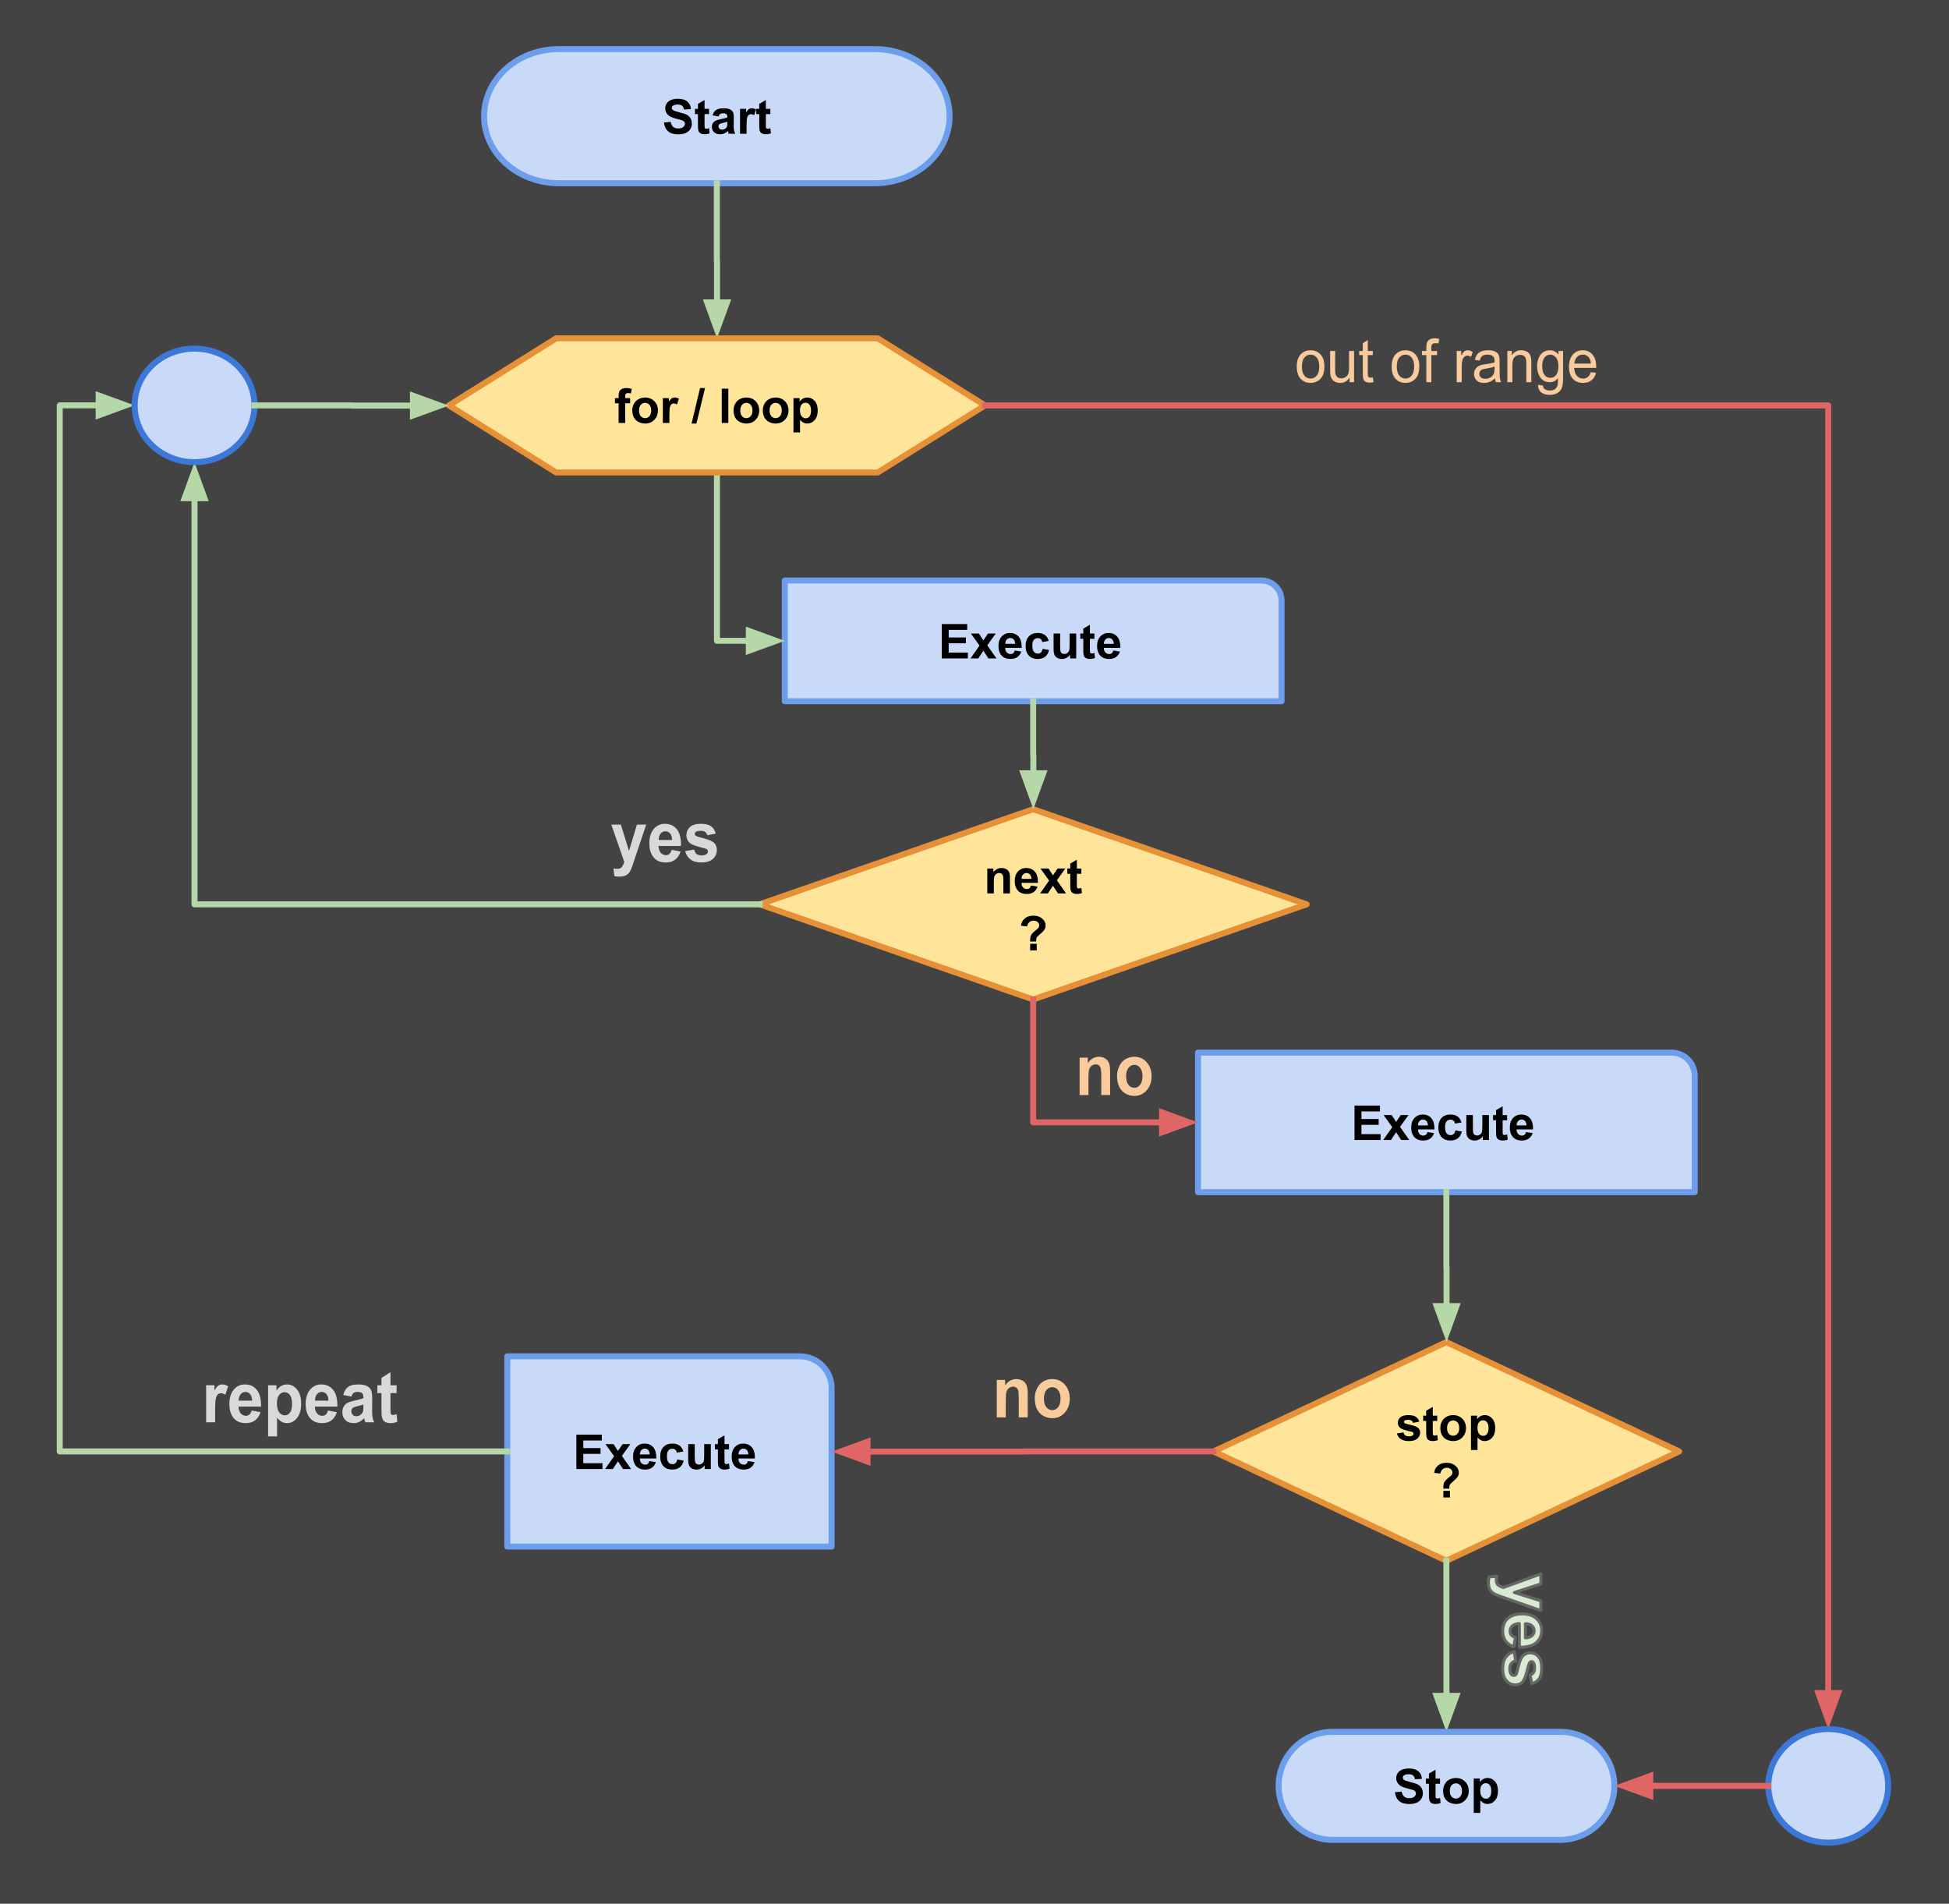 <svg version="1.1" viewBox="0.0 0.0 650.27 635.105" fill="none" stroke="none" stroke-linecap="square" stroke-miterlimit="10" xmlns:xlink="http://www.w3.org/1999/xlink" xmlns="http://www.w3.org/2000/svg"><clipPath id="p.0"><path d="m0 0l650.27 0l0 635.105l-650.27 0l0 -635.105z" clip-rule="nonzero"/></clipPath><g clip-path="url(#p.0)"><path fill="#000000" fill-opacity="0.0" d="m0 0l650.27 0l0 635.105l-650.27 0z" fill-rule="evenodd"/><path fill="#434343" d="m-3.31 0.005l654.11 0l0 636.126l-654.11 0z" fill-rule="evenodd"/><path fill="#ffe599" d="m404.919 484.21l77.654 -36.472l77.654 36.472l-77.654 36.472z" fill-rule="evenodd"/><path stroke="#e69138" stroke-width="2.0" stroke-linejoin="round" stroke-linecap="butt" d="m404.919 484.21l77.654 -36.472l77.654 36.472l-77.654 36.472z" fill-rule="evenodd"/><path fill="#000000" d="m466.06 478.195l2.203 -0.328q0.141 0.641 0.562 0.969q0.438 0.328 1.219 0.328q0.844 0 1.281 -0.312q0.281 -0.219 0.281 -0.578q0 -0.25 -0.156 -0.422q-0.156 -0.156 -0.734 -0.281q-2.656 -0.594 -3.359 -1.078q-0.984 -0.672 -0.984 -1.859q0 -1.078 0.844 -1.812q0.859 -0.734 2.641 -0.734q1.703 0 2.531 0.562q0.828 0.547 1.141 1.625l-2.062 0.391q-0.141 -0.484 -0.516 -0.734q-0.359 -0.266 -1.047 -0.266q-0.875 0 -1.25 0.234q-0.25 0.172 -0.25 0.453q0 0.234 0.219 0.391q0.297 0.219 2.047 0.625q1.766 0.391 2.453 0.969q0.688 0.594 0.688 1.641q0 1.141 -0.953 1.969q-0.953 0.812 -2.812 0.812q-1.703 0 -2.688 -0.688q-0.984 -0.688 -1.297 -1.875zm13.477 -5.922l0 1.75l-1.5 0l0 3.344q0 1.016 0.047 1.188q0.047 0.156 0.188 0.266q0.156 0.109 0.375 0.109q0.312 0 0.891 -0.203l0.188 1.703q-0.766 0.328 -1.734 0.328q-0.594 0 -1.078 -0.203q-0.469 -0.203 -0.703 -0.516q-0.219 -0.312 -0.297 -0.859q-0.078 -0.375 -0.078 -1.547l0 -3.609l-1.0 0l0 -1.75l1.0 0l0 -1.656l2.203 -1.281l0 2.938l1.5 0zm1.016 4.031q0 -1.094 0.531 -2.109q0.547 -1.031 1.531 -1.562q1.0 -0.547 2.219 -0.547q1.875 0 3.078 1.219q1.203 1.219 1.203 3.094q0 1.875 -1.219 3.125q-1.203 1.234 -3.047 1.234q-1.141 0 -2.188 -0.516q-1.031 -0.516 -1.578 -1.516q-0.531 -1.0 -0.531 -2.422zm2.25 0.109q0 1.234 0.578 1.891q0.594 0.656 1.453 0.656q0.859 0 1.438 -0.656q0.594 -0.656 0.594 -1.906q0 -1.219 -0.594 -1.875q-0.578 -0.656 -1.438 -0.656q-0.859 0 -1.453 0.656q-0.578 0.656 -0.578 1.891zm7.977 -4.141l2.047 0l0 1.219q0.391 -0.625 1.062 -1.016q0.688 -0.391 1.516 -0.391q1.453 0 2.453 1.141q1.016 1.125 1.016 3.141q0 2.078 -1.016 3.234q-1.016 1.156 -2.469 1.156q-0.688 0 -1.25 -0.266q-0.547 -0.281 -1.172 -0.953l0 4.188l-2.188 0l0 -11.453zm2.172 4.0q0 1.406 0.547 2.078q0.562 0.656 1.359 0.656q0.766 0 1.266 -0.609q0.516 -0.609 0.516 -2.016q0 -1.297 -0.531 -1.922q-0.516 -0.641 -1.297 -0.641q-0.797 0 -1.328 0.625q-0.531 0.609 -0.531 1.828z" fill-rule="nonzero"/><path fill="#000000" d="m483.56 496.617l-2.0 0q0 -0.438 0 -0.531q0 -0.969 0.312 -1.594q0.328 -0.625 1.281 -1.406q0.969 -0.781 1.156 -1.016q0.281 -0.391 0.281 -0.844q0 -0.641 -0.516 -1.094q-0.5 -0.469 -1.375 -0.469q-0.828 0 -1.391 0.484q-0.562 0.469 -0.781 1.453l-2.016 -0.25q0.094 -1.406 1.188 -2.375q1.109 -0.984 2.906 -0.984q1.891 0 3.0 1.0q1.125 0.984 1.125 2.297q0 0.719 -0.406 1.375q-0.406 0.641 -1.75 1.766q-0.703 0.578 -0.875 0.938q-0.156 0.344 -0.141 1.25zm-2.0 2.953l0 -2.203l2.203 0l0 2.203l-2.203 0z" fill-rule="nonzero"/><path fill="#ffe599" d="m253.467 301.689l91.244 -31.732l91.244 31.732l-91.244 31.732z" fill-rule="evenodd"/><path stroke="#e69138" stroke-width="2.0" stroke-linejoin="round" stroke-linecap="butt" d="m253.467 301.689l91.244 -31.732l91.244 31.732l-91.244 31.732z" fill-rule="evenodd"/><path fill="#000000" d="m336.965 298.049l-2.203 0l0 -4.234q0 -1.344 -0.141 -1.734q-0.141 -0.406 -0.453 -0.625q-0.312 -0.219 -0.766 -0.219q-0.562 0 -1.016 0.312q-0.453 0.312 -0.625 0.828q-0.172 0.516 -0.172 1.906l0 3.766l-2.188 0l0 -8.297l2.031 0l0 1.219q1.094 -1.406 2.734 -1.406q0.734 0 1.328 0.266q0.609 0.25 0.906 0.656q0.312 0.406 0.438 0.922q0.125 0.516 0.125 1.484l0 5.156zm7.023 -2.641l2.188 0.359q-0.422 1.203 -1.328 1.844q-0.906 0.625 -2.281 0.625q-2.156 0 -3.203 -1.422q-0.812 -1.125 -0.812 -2.859q0 -2.062 1.078 -3.219q1.078 -1.172 2.719 -1.172q1.859 0 2.922 1.219q1.078 1.219 1.031 3.75l-5.5 0q0.016 0.969 0.516 1.516q0.516 0.547 1.281 0.547q0.516 0 0.859 -0.281q0.359 -0.281 0.531 -0.906zm0.125 -2.219q-0.016 -0.953 -0.484 -1.453q-0.469 -0.5 -1.141 -0.5q-0.719 0 -1.188 0.531q-0.469 0.516 -0.469 1.422l3.281 0zm2.914 4.859l3.0 -4.281l-2.875 -4.016l2.688 0l1.469 2.281l1.547 -2.281l2.578 0l-2.812 3.922l3.062 4.375l-2.688 0l-1.688 -2.578l-1.703 2.578l-2.578 0zm13.758 -8.297l0 1.75l-1.5 0l0 3.344q0 1.016 0.047 1.188q0.047 0.156 0.188 0.266q0.156 0.109 0.375 0.109q0.312 0 0.891 -0.203l0.188 1.703q-0.766 0.328 -1.734 0.328q-0.594 0 -1.078 -0.203q-0.469 -0.203 -0.703 -0.516q-0.219 -0.312 -0.297 -0.859q-0.078 -0.375 -0.078 -1.547l0 -3.609l-1.0 0l0 -1.75l1.0 0l0 -1.656l2.203 -1.281l0 2.938l1.5 0z" fill-rule="nonzero"/><path fill="#000000" d="m345.7 314.096l-2.0 0q0 -0.438 0 -0.531q0 -0.969 0.312 -1.594q0.328 -0.625 1.281 -1.406q0.969 -0.781 1.156 -1.016q0.281 -0.391 0.281 -0.844q0 -0.641 -0.516 -1.094q-0.5 -0.469 -1.375 -0.469q-0.828 0 -1.391 0.484q-0.562 0.469 -0.781 1.453l-2.016 -0.25q0.094 -1.406 1.188 -2.375q1.109 -0.984 2.906 -0.984q1.891 0 3.0 1.0q1.125 0.984 1.125 2.297q0 0.719 -0.406 1.375q-0.406 0.641 -1.75 1.766q-0.703 0.578 -0.875 0.938q-0.156 0.344 -0.141 1.25zm-2.0 2.953l0 -2.203l2.203 0l0 2.203l-2.203 0z" fill-rule="nonzero"/><path fill="#c9daf8" d="m186.502 16.373l105.334 0l0 0c13.799 0 24.985 10.018 24.985 22.377c0 12.358 -11.186 22.377 -24.985 22.377l-105.334 0l0 0c-13.799 0 -24.985 -10.018 -24.985 -22.377c0 -12.358 11.186 -22.377 24.985 -22.377z" fill-rule="evenodd"/><path stroke="#6d9eeb" stroke-width="2.0" stroke-linejoin="round" stroke-linecap="butt" d="m186.502 16.373l105.334 0l0 0c13.799 0 24.985 10.018 24.985 22.377c0 12.358 -11.186 22.377 -24.985 22.377l-105.334 0l0 0c-13.799 0 -24.985 -10.018 -24.985 -22.377c0 -12.358 11.186 -22.377 24.985 -22.377z" fill-rule="evenodd"/><path fill="#000000" d="m221.521 40.875l2.25 -0.219q0.203 1.141 0.828 1.672q0.625 0.531 1.672 0.531q1.125 0 1.688 -0.469q0.562 -0.484 0.562 -1.109q0 -0.406 -0.234 -0.688q-0.234 -0.297 -0.828 -0.5q-0.406 -0.141 -1.859 -0.5q-1.859 -0.469 -2.609 -1.141q-1.047 -0.938 -1.047 -2.297q0 -0.875 0.484 -1.641q0.5 -0.766 1.438 -1.156q0.938 -0.406 2.25 -0.406q2.156 0 3.25 0.953q1.094 0.938 1.141 2.516l-2.312 0.109q-0.141 -0.891 -0.641 -1.266q-0.484 -0.391 -1.453 -0.391q-1.016 0 -1.578 0.406q-0.375 0.266 -0.375 0.719q0 0.406 0.344 0.688q0.438 0.375 2.125 0.781q1.688 0.391 2.5 0.812q0.812 0.422 1.266 1.172q0.453 0.734 0.453 1.812q0 0.984 -0.547 1.844q-0.547 0.859 -1.547 1.281q-1.0 0.422 -2.484 0.422q-2.172 0 -3.344 -1.0q-1.156 -1.016 -1.391 -2.938zm15.047 -4.562l0 1.75l-1.5 0l0 3.344q0 1.016 0.047 1.188q0.047 0.156 0.188 0.266q0.156 0.109 0.375 0.109q0.312 0 0.891 -0.203l0.188 1.703q-0.766 0.328 -1.734 0.328q-0.594 0 -1.078 -0.203q-0.469 -0.203 -0.703 -0.516q-0.219 -0.312 -0.297 -0.859q-0.078 -0.375 -0.078 -1.547l0 -3.609l-1.0 0l0 -1.75l1.0 0l0 -1.656l2.203 -1.281l0 2.938l1.5 0zm3.172 2.531l-2.0 -0.359q0.344 -1.203 1.156 -1.781q0.828 -0.578 2.438 -0.578q1.469 0 2.188 0.344q0.719 0.344 1.016 0.891q0.297 0.531 0.297 1.953l-0.031 2.562q0 1.094 0.109 1.625q0.109 0.516 0.391 1.109l-2.172 0q-0.078 -0.219 -0.203 -0.656q-0.062 -0.188 -0.078 -0.25q-0.562 0.547 -1.203 0.828q-0.641 0.266 -1.375 0.266q-1.281 0 -2.016 -0.688q-0.734 -0.703 -0.734 -1.766q0 -0.703 0.328 -1.25q0.344 -0.562 0.938 -0.844q0.609 -0.297 1.75 -0.516q1.547 -0.297 2.141 -0.547l0 -0.219q0 -0.625 -0.312 -0.891q-0.312 -0.281 -1.188 -0.281q-0.578 0 -0.906 0.234q-0.328 0.234 -0.531 0.812zm2.938 1.781q-0.422 0.141 -1.344 0.344q-0.906 0.188 -1.188 0.375q-0.438 0.297 -0.438 0.766q0 0.469 0.344 0.812q0.344 0.328 0.875 0.328q0.594 0 1.141 -0.391q0.391 -0.297 0.516 -0.734q0.094 -0.281 0.094 -1.062l0 -0.438zm6.414 3.984l-2.188 0l0 -8.297l2.031 0l0 1.172q0.531 -0.828 0.938 -1.094q0.422 -0.266 0.953 -0.266q0.75 0 1.453 0.406l-0.688 1.922q-0.547 -0.359 -1.031 -0.359q-0.453 0 -0.781 0.25q-0.312 0.25 -0.5 0.922q-0.188 0.656 -0.188 2.781l0 2.562zm7.93 -8.297l0 1.75l-1.5 0l0 3.344q0 1.016 0.047 1.188q0.047 0.156 0.188 0.266q0.156 0.109 0.375 0.109q0.312 0 0.891 -0.203l0.188 1.703q-0.766 0.328 -1.734 0.328q-0.594 0 -1.078 -0.203q-0.469 -0.203 -0.703 -0.516q-0.219 -0.312 -0.297 -0.859q-0.078 -0.375 -0.078 -1.547l0 -3.609l-1.0 0l0 -1.75l1.0 0l0 -1.656l2.203 -1.281l0 2.938l1.5 0z" fill-rule="nonzero"/><path fill="#d9ead3" d="m514.094 525.063l-12.483 4.527c-0.695 -0.187 -1.267 -0.456 -1.715 -0.807c-0.451 -0.351 -0.676 -0.893 -0.676 -1.625c0 -0.396 0.051 -0.84 0.152 -1.333l0 0l-2.579 0.28c-0.133 0.583 -0.199 1.177 -0.199 1.782c0 0.598 0.066 1.133 0.199 1.606c0.133 0.476 0.319 0.875 0.559 1.199c0.237 0.326 0.547 0.614 0.93 0.863c0.383 0.252 0.938 0.516 1.664 0.792l2.168 0.751l11.979 4.202l0 -3.261l-8.838 -2.779l8.838 -2.846z" fill-rule="evenodd"/><path fill="#d9ead3" d="m511.856 544.046c0 0.643 -0.249 1.188 -0.746 1.636c-0.495 0.448 -1.219 0.684 -2.172 0.706l0 -4.707c0.899 -0.007 1.61 0.213 2.133 0.661c0.524 0.448 0.785 1.016 0.785 1.703zm2.52 -0.19c0 -1.576 -0.585 -2.88 -1.754 -3.911c-1.167 -1.031 -2.782 -1.546 -4.845 -1.546c-1.727 0 -3.157 0.392 -4.29 1.177c-1.414 0.994 -2.121 2.525 -2.121 4.595c0 1.307 0.314 2.396 0.942 3.265c0.63 0.872 1.547 1.509 2.751 1.913l0.551 -3.138c-0.625 -0.172 -1.078 -0.426 -1.36 -0.762c-0.281 -0.336 -0.422 -0.751 -0.422 -1.244c0 -0.725 0.271 -1.33 0.813 -1.815c0.544 -0.486 1.305 -0.74 2.282 -0.762l0 7.889c2.524 0.045 4.397 -0.445 5.618 -1.468c1.224 -1.023 1.836 -2.421 1.836 -4.191z" fill-rule="evenodd"/><path fill="#d9ead3" d="m514.376 556.418c0 -1.711 -0.367 -2.973 -1.102 -3.788c-0.734 -0.814 -1.641 -1.221 -2.719 -1.221c-1.196 0 -2.129 0.471 -2.801 1.412c-0.484 0.68 -1.02 2.29 -1.606 4.83c-0.133 0.545 -0.277 0.896 -0.434 1.053c-0.164 0.149 -0.371 0.224 -0.621 0.224c-0.367 0 -0.66 -0.138 -0.879 -0.415c-0.313 -0.411 -0.469 -1.023 -0.469 -1.838c0 -0.74 0.165 -1.315 0.496 -1.726c0.333 -0.411 0.82 -0.684 1.461 -0.818l-0.504 -3.16c-1.18 0.291 -2.114 0.909 -2.801 1.853c-0.688 0.946 -1.031 2.23 -1.031 3.851c0 1.785 0.41 3.134 1.231 4.045c0.82 0.911 1.801 1.367 2.942 1.367c1.047 0 1.864 -0.329 2.45 -0.986c0.578 -0.665 1.067 -1.837 1.465 -3.515c0.398 -1.676 0.707 -2.656 0.926 -2.94c0.164 -0.209 0.363 -0.314 0.598 -0.314c0.273 0 0.496 0.12 0.668 0.359c0.242 0.359 0.363 0.953 0.363 1.782c0 0.657 -0.129 1.163 -0.387 1.517c-0.258 0.356 -0.629 0.598 -1.113 0.725l0.574 2.97c1.086 -0.299 1.907 -0.844 2.461 -1.636c0.555 -0.792 0.832 -2.002 0.832 -3.631z" fill-rule="evenodd"/><path stroke="#666666" stroke-width="1.0" stroke-linejoin="round" stroke-linecap="butt" d="m514.094 525.063l-12.483 4.527c-0.695 -0.187 -1.267 -0.456 -1.715 -0.807c-0.451 -0.351 -0.676 -0.893 -0.676 -1.625c0 -0.396 0.051 -0.84 0.152 -1.333l0 0l-2.579 0.28c-0.133 0.583 -0.199 1.177 -0.199 1.782c0 0.598 0.066 1.133 0.199 1.606c0.133 0.476 0.319 0.875 0.559 1.199c0.237 0.326 0.547 0.614 0.93 0.863c0.383 0.252 0.938 0.516 1.664 0.792l2.168 0.751l11.979 4.202l0 -3.261l-8.838 -2.779l8.838 -2.846z" fill-rule="evenodd"/><path stroke="#666666" stroke-width="1.0" stroke-linejoin="round" stroke-linecap="butt" d="m511.856 544.046c0 0.643 -0.249 1.188 -0.746 1.636c-0.495 0.448 -1.219 0.684 -2.172 0.706l0 -4.707c0.899 -0.007 1.61 0.213 2.133 0.661c0.524 0.448 0.785 1.016 0.785 1.703zm2.52 -0.19c0 -1.576 -0.585 -2.88 -1.754 -3.911c-1.167 -1.031 -2.782 -1.546 -4.845 -1.546c-1.727 0 -3.157 0.392 -4.29 1.177c-1.414 0.994 -2.121 2.525 -2.121 4.595c0 1.307 0.314 2.396 0.942 3.265c0.63 0.872 1.547 1.509 2.751 1.913l0.551 -3.138c-0.625 -0.172 -1.078 -0.426 -1.36 -0.762c-0.281 -0.336 -0.422 -0.751 -0.422 -1.244c0 -0.725 0.271 -1.33 0.813 -1.815c0.544 -0.486 1.305 -0.74 2.282 -0.762l0 7.889c2.524 0.045 4.397 -0.445 5.618 -1.468c1.224 -1.023 1.836 -2.421 1.836 -4.191z" fill-rule="evenodd"/><path stroke="#666666" stroke-width="1.0" stroke-linejoin="round" stroke-linecap="butt" d="m514.376 556.418c0 -1.711 -0.367 -2.973 -1.102 -3.788c-0.734 -0.814 -1.641 -1.221 -2.719 -1.221c-1.196 0 -2.129 0.471 -2.801 1.412c-0.484 0.68 -1.02 2.29 -1.606 4.83c-0.133 0.545 -0.277 0.896 -0.434 1.053c-0.164 0.149 -0.371 0.224 -0.621 0.224c-0.367 0 -0.66 -0.138 -0.879 -0.415c-0.313 -0.411 -0.469 -1.023 -0.469 -1.838c0 -0.74 0.165 -1.315 0.496 -1.726c0.333 -0.411 0.82 -0.684 1.461 -0.818l-0.504 -3.16c-1.18 0.291 -2.114 0.909 -2.801 1.853c-0.688 0.946 -1.031 2.23 -1.031 3.851c0 1.785 0.41 3.134 1.231 4.045c0.82 0.911 1.801 1.367 2.942 1.367c1.047 0 1.864 -0.329 2.45 -0.986c0.578 -0.665 1.067 -1.837 1.465 -3.515c0.398 -1.676 0.707 -2.656 0.926 -2.94c0.164 -0.209 0.363 -0.314 0.598 -0.314c0.273 0 0.496 0.12 0.668 0.359c0.242 0.359 0.363 0.953 0.363 1.782c0 0.657 -0.129 1.163 -0.387 1.517c-0.258 0.356 -0.629 0.598 -1.113 0.725l0.574 2.97c1.086 -0.299 1.907 -0.844 2.461 -1.636c0.555 -0.792 0.832 -2.002 0.832 -3.631z" fill-rule="evenodd"/><path fill="#c9daf8" d="m399.706 351.157l157.974 0c2.058 0 4.031 0.817 5.486 2.272c1.455 1.455 2.272 3.428 2.272 5.486l0 38.792l-165.732 0z" fill-rule="evenodd"/><path stroke="#6d9eeb" stroke-width="2.0" stroke-linejoin="round" stroke-linecap="butt" d="m399.706 351.157l157.974 0c2.058 0 4.031 0.817 5.486 2.272c1.455 1.455 2.272 3.428 2.272 5.486l0 38.792l-165.732 0z" fill-rule="evenodd"/><path fill="#000000" d="m451.924 380.293l0 -11.453l8.484 0l0 1.938l-6.172 0l0 2.531l5.75 0l0 1.938l-5.75 0l0 3.109l6.391 0l0 1.938l-8.703 0zm9.594 0l3.0 -4.281l-2.875 -4.016l2.688 0l1.469 2.281l1.547 -2.281l2.578 0l-2.812 3.922l3.062 4.375l-2.688 0l-1.688 -2.578l-1.703 2.578l-2.578 0zm14.758 -2.641l2.188 0.359q-0.422 1.203 -1.328 1.844q-0.906 0.625 -2.281 0.625q-2.156 0 -3.203 -1.422q-0.812 -1.125 -0.812 -2.859q0 -2.062 1.078 -3.219q1.078 -1.172 2.719 -1.172q1.859 0 2.922 1.219q1.078 1.219 1.031 3.75l-5.5 0q0.016 0.969 0.516 1.516q0.516 0.547 1.281 0.547q0.516 0 0.859 -0.281q0.359 -0.281 0.531 -0.906zm0.125 -2.219q-0.016 -0.953 -0.484 -1.453q-0.469 -0.5 -1.141 -0.5q-0.719 0 -1.188 0.531q-0.469 0.516 -0.469 1.422l3.281 0zm11.211 -0.984l-2.172 0.391q-0.109 -0.656 -0.5 -0.984q-0.375 -0.328 -1.0 -0.328q-0.812 0 -1.312 0.578q-0.484 0.562 -0.484 1.891q0 1.469 0.5 2.078q0.5 0.609 1.328 0.609q0.625 0 1.016 -0.344q0.406 -0.359 0.578 -1.234l2.156 0.375q-0.344 1.484 -1.297 2.25q-0.953 0.75 -2.547 0.75q-1.828 0 -2.906 -1.141q-1.078 -1.156 -1.078 -3.188q0 -2.062 1.078 -3.203q1.094 -1.141 2.938 -1.141q1.516 0 2.406 0.656q0.906 0.641 1.297 1.984zm7.117 5.844l0 -1.25q-0.453 0.672 -1.188 1.062q-0.734 0.375 -1.562 0.375q-0.828 0 -1.5 -0.359q-0.656 -0.375 -0.953 -1.031q-0.297 -0.672 -0.297 -1.844l0 -5.25l2.188 0l0 3.812q0 1.75 0.125 2.141q0.125 0.391 0.438 0.625q0.328 0.234 0.812 0.234q0.562 0 1.0 -0.312q0.453 -0.312 0.609 -0.766q0.172 -0.453 0.172 -2.234l0 -3.5l2.203 0l0 8.297l-2.047 0zm8.117 -8.297l0 1.75l-1.5 0l0 3.344q0 1.016 0.047 1.188q0.047 0.156 0.188 0.266q0.156 0.109 0.375 0.109q0.312 0 0.891 -0.203l0.188 1.703q-0.766 0.328 -1.734 0.328q-0.594 0 -1.078 -0.203q-0.469 -0.203 -0.703 -0.516q-0.219 -0.312 -0.297 -0.859q-0.078 -0.375 -0.078 -1.547l0 -3.609l-1.0 0l0 -1.75l1.0 0l0 -1.656l2.203 -1.281l0 2.938l1.5 0zm6.328 5.656l2.188 0.359q-0.422 1.203 -1.328 1.844q-0.906 0.625 -2.281 0.625q-2.156 0 -3.203 -1.422q-0.812 -1.125 -0.812 -2.859q0 -2.062 1.078 -3.219q1.078 -1.172 2.719 -1.172q1.859 0 2.922 1.219q1.078 1.219 1.031 3.75l-5.5 0q0.016 0.969 0.516 1.516q0.516 0.547 1.281 0.547q0.516 0 0.859 -0.281q0.359 -0.281 0.531 -0.906zm0.125 -2.219q-0.016 -0.953 -0.484 -1.453q-0.469 -0.5 -1.141 -0.5q-0.719 0 -1.188 0.531q-0.469 0.516 -0.469 1.422l3.281 0z" fill-rule="nonzero"/><path fill="#c9daf8" d="m261.845 193.648l159.018 0c1.781 0 3.488 0.707 4.748 1.966c1.259 1.259 1.966 2.967 1.966 4.748l0 33.569l-165.732 0z" fill-rule="evenodd"/><path stroke="#6d9eeb" stroke-width="2.0" stroke-linejoin="round" stroke-linecap="butt" d="m261.845 193.648l159.018 0c1.781 0 3.488 0.707 4.748 1.966c1.259 1.259 1.966 2.967 1.966 4.748l0 33.569l-165.732 0z" fill-rule="evenodd"/><path fill="#000000" d="m314.216 219.65l0 -11.453l8.484 0l0 1.938l-6.172 0l0 2.531l5.75 0l0 1.938l-5.75 0l0 3.109l6.391 0l0 1.938l-8.703 0zm9.594 0l3.0 -4.281l-2.875 -4.016l2.688 0l1.469 2.281l1.547 -2.281l2.578 0l-2.812 3.922l3.062 4.375l-2.688 0l-1.688 -2.578l-1.703 2.578l-2.578 0zm14.758 -2.641l2.188 0.359q-0.422 1.203 -1.328 1.844q-0.906 0.625 -2.281 0.625q-2.156 0 -3.203 -1.422q-0.812 -1.125 -0.812 -2.859q0 -2.062 1.078 -3.219q1.078 -1.172 2.719 -1.172q1.859 0 2.922 1.219q1.078 1.219 1.031 3.75l-5.5 0q0.016 0.969 0.516 1.516q0.516 0.547 1.281 0.547q0.516 0 0.859 -0.281q0.359 -0.281 0.531 -0.906zm0.125 -2.219q-0.016 -0.953 -0.484 -1.453q-0.469 -0.5 -1.141 -0.5q-0.719 0 -1.188 0.531q-0.469 0.516 -0.469 1.422l3.281 0zm11.211 -0.984l-2.172 0.391q-0.109 -0.656 -0.5 -0.984q-0.375 -0.328 -1.0 -0.328q-0.812 0 -1.312 0.578q-0.484 0.562 -0.484 1.891q0 1.469 0.5 2.078q0.5 0.609 1.328 0.609q0.625 0 1.016 -0.344q0.406 -0.359 0.578 -1.234l2.156 0.375q-0.344 1.484 -1.297 2.25q-0.953 0.75 -2.547 0.75q-1.828 0 -2.906 -1.141q-1.078 -1.156 -1.078 -3.188q0 -2.062 1.078 -3.203q1.094 -1.141 2.938 -1.141q1.516 0 2.406 0.656q0.906 0.641 1.297 1.984zm7.117 5.844l0 -1.25q-0.453 0.672 -1.188 1.062q-0.734 0.375 -1.562 0.375q-0.828 0 -1.5 -0.359q-0.656 -0.375 -0.953 -1.031q-0.297 -0.672 -0.297 -1.844l0 -5.25l2.188 0l0 3.812q0 1.75 0.125 2.141q0.125 0.391 0.438 0.625q0.328 0.234 0.812 0.234q0.562 0 1.0 -0.312q0.453 -0.312 0.609 -0.766q0.172 -0.453 0.172 -2.234l0 -3.5l2.203 0l0 8.297l-2.047 0zm8.117 -8.297l0 1.75l-1.5 0l0 3.344q0 1.016 0.047 1.188q0.047 0.156 0.188 0.266q0.156 0.109 0.375 0.109q0.312 0 0.891 -0.203l0.188 1.703q-0.766 0.328 -1.734 0.328q-0.594 0 -1.078 -0.203q-0.469 -0.203 -0.703 -0.516q-0.219 -0.312 -0.297 -0.859q-0.078 -0.375 -0.078 -1.547l0 -3.609l-1.0 0l0 -1.75l1.0 0l0 -1.656l2.203 -1.281l0 2.938l1.5 0zm6.328 5.656l2.188 0.359q-0.422 1.203 -1.328 1.844q-0.906 0.625 -2.281 0.625q-2.156 0 -3.203 -1.422q-0.812 -1.125 -0.812 -2.859q0 -2.062 1.078 -3.219q1.078 -1.172 2.719 -1.172q1.859 0 2.922 1.219q1.078 1.219 1.031 3.75l-5.5 0q0.016 0.969 0.516 1.516q0.516 0.547 1.281 0.547q0.516 0 0.859 -0.281q0.359 -0.281 0.531 -0.906zm0.125 -2.219q-0.016 -0.953 -0.484 -1.453q-0.469 -0.5 -1.141 -0.5q-0.719 0 -1.188 0.531q-0.469 0.516 -0.469 1.422l3.281 0z" fill-rule="nonzero"/><path fill="#000000" fill-opacity="0.0" d="m253.467 301.689l-188.567 0l0 -147.496" fill-rule="evenodd"/><path stroke="#b6d7a8" stroke-width="2.0" stroke-linejoin="round" stroke-linecap="butt" d="m253.467 301.689l-188.567 0l0 -135.496" fill-rule="evenodd"/><path fill="#b6d7a8" stroke="#b6d7a8" stroke-width="2.0" stroke-linecap="butt" d="m68.204 166.193l-3.303 -9.076l-3.303 9.076z" fill-rule="evenodd"/><path fill="#000000" fill-opacity="0.0" d="m239.202 157.622l0 56.157l22.646 0" fill-rule="evenodd"/><path stroke="#b6d7a8" stroke-width="2.0" stroke-linejoin="round" stroke-linecap="butt" d="m239.202 157.622l0 56.157l10.646 0" fill-rule="evenodd"/><path fill="#b6d7a8" stroke="#b6d7a8" stroke-width="2.0" stroke-linecap="butt" d="m249.848 217.083l9.076 -3.303l-9.076 -3.303z" fill-rule="evenodd"/><path fill="#000000" fill-opacity="0.0" d="m344.711 333.421l0 41.008l54.992 0" fill-rule="evenodd"/><path stroke="#e06666" stroke-width="2.0" stroke-linejoin="round" stroke-linecap="butt" d="m344.711 333.421l0 41.008l42.992 0" fill-rule="evenodd"/><path fill="#e06666" stroke="#e06666" stroke-width="2.0" stroke-linecap="butt" d="m387.703 377.733l9.076 -3.303l-9.076 -3.303z" fill-rule="evenodd"/><path fill="#000000" fill-opacity="0.0" d="m344.711 233.932l0 18.012l0.063 0l0 18.019" fill-rule="evenodd"/><path stroke="#b6d7a8" stroke-width="2.0" stroke-linejoin="round" stroke-linecap="butt" d="m344.711 233.932l0 18.012l0.063 0l0 6.019" fill-rule="evenodd"/><path fill="#b6d7a8" stroke="#b6d7a8" stroke-width="2.0" stroke-linecap="butt" d="m341.471 257.963l3.303 9.076l3.303 -9.076z" fill-rule="evenodd"/><path fill="#c9daf8" d="m169.268 452.478l97.611 0c2.805 0 5.496 1.114 7.48 3.098c1.984 1.984 3.098 4.674 3.098 7.48l0 52.887l-108.189 0z" fill-rule="evenodd"/><path stroke="#6d9eeb" stroke-width="2.0" stroke-linejoin="round" stroke-linecap="butt" d="m169.268 452.478l97.611 0c2.805 0 5.496 1.114 7.48 3.098c1.984 1.984 3.098 4.674 3.098 7.48l0 52.887l-108.189 0z" fill-rule="evenodd"/><path fill="#000000" d="m192.301 490.07l0 -11.453l8.484 0l0 1.938l-6.172 0l0 2.531l5.75 0l0 1.938l-5.75 0l0 3.109l6.391 0l0 1.938l-8.703 0zm9.594 0l3.0 -4.281l-2.875 -4.016l2.688 0l1.469 2.281l1.547 -2.281l2.578 0l-2.812 3.922l3.062 4.375l-2.688 0l-1.688 -2.578l-1.703 2.578l-2.578 0zm14.758 -2.641l2.188 0.359q-0.422 1.203 -1.328 1.844q-0.906 0.625 -2.281 0.625q-2.156 0 -3.203 -1.422q-0.812 -1.125 -0.812 -2.859q0 -2.062 1.078 -3.219q1.078 -1.172 2.719 -1.172q1.859 0 2.922 1.219q1.078 1.219 1.031 3.75l-5.5 0q0.016 0.969 0.516 1.516q0.516 0.547 1.281 0.547q0.516 0 0.859 -0.281q0.359 -0.281 0.531 -0.906zm0.125 -2.219q-0.016 -0.953 -0.484 -1.453q-0.469 -0.5 -1.141 -0.5q-0.719 0 -1.188 0.531q-0.469 0.516 -0.469 1.422l3.281 0zm11.211 -0.984l-2.172 0.391q-0.109 -0.656 -0.5 -0.984q-0.375 -0.328 -1.0 -0.328q-0.812 0 -1.312 0.578q-0.484 0.562 -0.484 1.891q0 1.469 0.5 2.078q0.5 0.609 1.328 0.609q0.625 0 1.016 -0.344q0.406 -0.359 0.578 -1.234l2.156 0.375q-0.344 1.484 -1.297 2.25q-0.953 0.75 -2.547 0.75q-1.828 0 -2.906 -1.141q-1.078 -1.156 -1.078 -3.188q0 -2.062 1.078 -3.203q1.094 -1.141 2.938 -1.141q1.516 0 2.406 0.656q0.906 0.641 1.297 1.984zm7.117 5.844l0 -1.25q-0.453 0.672 -1.188 1.062q-0.734 0.375 -1.562 0.375q-0.828 0 -1.5 -0.359q-0.656 -0.375 -0.953 -1.031q-0.297 -0.672 -0.297 -1.844l0 -5.25l2.188 0l0 3.812q0 1.75 0.125 2.141q0.125 0.391 0.438 0.625q0.328 0.234 0.812 0.234q0.562 0 1.0 -0.312q0.453 -0.312 0.609 -0.766q0.172 -0.453 0.172 -2.234l0 -3.5l2.203 0l0 8.297l-2.047 0zm8.117 -8.297l0 1.75l-1.5 0l0 3.344q0 1.016 0.047 1.188q0.047 0.156 0.188 0.266q0.156 0.109 0.375 0.109q0.312 0 0.891 -0.203l0.188 1.703q-0.766 0.328 -1.734 0.328q-0.594 0 -1.078 -0.203q-0.469 -0.203 -0.703 -0.516q-0.219 -0.312 -0.297 -0.859q-0.078 -0.375 -0.078 -1.547l0 -3.609l-1.0 0l0 -1.75l1.0 0l0 -1.656l2.203 -1.281l0 2.938l1.5 0zm6.328 5.656l2.188 0.359q-0.422 1.203 -1.328 1.844q-0.906 0.625 -2.281 0.625q-2.156 0 -3.203 -1.422q-0.812 -1.125 -0.812 -2.859q0 -2.062 1.078 -3.219q1.078 -1.172 2.719 -1.172q1.859 0 2.922 1.219q1.078 1.219 1.031 3.75l-5.5 0q0.016 0.969 0.516 1.516q0.516 0.547 1.281 0.547q0.516 0 0.859 -0.281q0.359 -0.281 0.531 -0.906zm0.125 -2.219q-0.016 -0.953 -0.484 -1.453q-0.469 -0.5 -1.141 -0.5q-0.719 0 -1.188 0.531q-0.469 0.516 -0.469 1.422l3.281 0z" fill-rule="nonzero"/><path fill="#000000" fill-opacity="0.0" d="m169.268 484.21l-149.341 0l0 -348.976l24.995 0" fill-rule="evenodd"/><path stroke="#b6d7a8" stroke-width="2.0" stroke-linejoin="round" stroke-linecap="butt" d="m169.268 484.21l-149.341 0l0 -348.976l12.995 0" fill-rule="evenodd"/><path fill="#b6d7a8" stroke="#b6d7a8" stroke-width="2.0" stroke-linecap="butt" d="m32.921 138.537l9.076 -3.303l-9.076 -3.303z" fill-rule="evenodd"/><path fill="#000000" fill-opacity="0.0" d="m482.572 520.682l0.031 57.071" fill-rule="evenodd"/><path stroke="#b6d7a8" stroke-width="2.0" stroke-linejoin="round" stroke-linecap="butt" d="m482.572 520.682l0.025 45.071" fill-rule="evenodd"/><path fill="#b6d7a8" stroke="#b6d7a8" stroke-width="2.0" stroke-linecap="butt" d="m479.294 565.755l3.308 9.074l3.298 -9.078z" fill-rule="evenodd"/><path fill="#000000" fill-opacity="0.0" d="m404.919 484.21l-63.731 0l0 0.063l-63.734 0" fill-rule="evenodd"/><path stroke="#e06666" stroke-width="2.0" stroke-linejoin="round" stroke-linecap="butt" d="m404.919 484.21l-63.731 0l0 0.063l-51.734 0" fill-rule="evenodd"/><path fill="#e06666" stroke="#e06666" stroke-width="2.0" stroke-linecap="butt" d="m289.454 480.969l-9.076 3.303l9.076 3.303z" fill-rule="evenodd"/><path fill="#000000" fill-opacity="0.0" d="m239.169 61.126l0 25.87l0.063 0l0 25.878" fill-rule="evenodd"/><path stroke="#b6d7a8" stroke-width="2.0" stroke-linejoin="round" stroke-linecap="butt" d="m239.169 61.126l0 25.87l0.063 0l0 13.878" fill-rule="evenodd"/><path fill="#b6d7a8" stroke="#b6d7a8" stroke-width="2.0" stroke-linecap="butt" d="m235.929 100.874l3.303 9.076l3.303 -9.076z" fill-rule="evenodd"/><path fill="#000000" fill-opacity="0.0" d="m482.572 397.709l0 25.014l0.063 0l0 25.001" fill-rule="evenodd"/><path stroke="#b6d7a8" stroke-width="2.0" stroke-linejoin="round" stroke-linecap="butt" d="m482.572 397.709l0 25.014l0.063 0l0 13.001" fill-rule="evenodd"/><path fill="#b6d7a8" stroke="#b6d7a8" stroke-width="2.0" stroke-linecap="butt" d="m479.332 435.724l3.303 9.076l3.303 -9.076z" fill-rule="evenodd"/><path fill="#ffe599" d="m149.782 135.244l35.768 -22.378l107.304 0l35.768 22.378l-35.768 22.378l-107.304 0z" fill-rule="evenodd"/><path stroke="#e69138" stroke-width="2.0" stroke-linejoin="round" stroke-linecap="butt" d="m149.782 135.244l35.768 -22.378l107.304 0l35.768 22.378l-35.768 22.378l-107.304 0z" fill-rule="evenodd"/><path fill="#000000" d="m205.175 132.807l1.219 0l0 -0.625q0 -1.047 0.219 -1.562q0.234 -0.516 0.828 -0.844q0.594 -0.328 1.516 -0.328q0.938 0 1.828 0.281l-0.297 1.531q-0.516 -0.125 -1.0 -0.125q-0.484 0 -0.688 0.234q-0.203 0.219 -0.203 0.844l0 0.594l1.641 0l0 1.719l-1.641 0l0 6.578l-2.203 0l0 -6.578l-1.219 0l0 -1.719zm5.781 4.031q0 -1.094 0.531 -2.109q0.547 -1.031 1.531 -1.562q1.0 -0.547 2.219 -0.547q1.875 0 3.078 1.219q1.203 1.219 1.203 3.094q0 1.875 -1.219 3.125q-1.203 1.234 -3.047 1.234q-1.141 0 -2.188 -0.516q-1.031 -0.516 -1.578 -1.516q-0.531 -1.0 -0.531 -2.422zm2.25 0.109q0 1.234 0.578 1.891q0.594 0.656 1.453 0.656q0.859 0 1.438 -0.656q0.594 -0.656 0.594 -1.906q0 -1.219 -0.594 -1.875q-0.578 -0.656 -1.438 -0.656q-0.859 0 -1.453 0.656q-0.578 0.656 -0.578 1.891zm10.133 4.156l-2.188 0l0 -8.297l2.031 0l0 1.172q0.531 -0.828 0.938 -1.094q0.422 -0.266 0.953 -0.266q0.75 0 1.453 0.406l-0.688 1.922q-0.547 -0.359 -1.031 -0.359q-0.453 0 -0.781 0.25q-0.312 0.25 -0.5 0.922q-0.188 0.656 -0.188 2.781l0 2.562zm7.391 0.203l2.844 -11.859l1.656 0l-2.875 11.859l-1.625 0zm10.078 -0.203l0 -11.453l2.188 0l0 11.453l-2.188 0zm3.93 -4.266q0 -1.094 0.531 -2.109q0.547 -1.031 1.531 -1.562q1.0 -0.547 2.219 -0.547q1.875 0 3.078 1.219q1.203 1.219 1.203 3.094q0 1.875 -1.219 3.125q-1.203 1.234 -3.047 1.234q-1.141 0 -2.188 -0.516q-1.031 -0.516 -1.578 -1.516q-0.531 -1.0 -0.531 -2.422zm2.25 0.109q0 1.234 0.578 1.891q0.594 0.656 1.453 0.656q0.859 0 1.438 -0.656q0.594 -0.656 0.594 -1.906q0 -1.219 -0.594 -1.875q-0.578 -0.656 -1.438 -0.656q-0.859 0 -1.453 0.656q-0.578 0.656 -0.578 1.891zm7.523 -0.109q0 -1.094 0.531 -2.109q0.547 -1.031 1.531 -1.562q1.0 -0.547 2.219 -0.547q1.875 0 3.078 1.219q1.203 1.219 1.203 3.094q0 1.875 -1.219 3.125q-1.203 1.234 -3.047 1.234q-1.141 0 -2.188 -0.516q-1.031 -0.516 -1.578 -1.516q-0.531 -1.0 -0.531 -2.422zm2.25 0.109q0 1.234 0.578 1.891q0.594 0.656 1.453 0.656q0.859 0 1.438 -0.656q0.594 -0.656 0.594 -1.906q0 -1.219 -0.594 -1.875q-0.578 -0.656 -1.438 -0.656q-0.859 0 -1.453 0.656q-0.578 0.656 -0.578 1.891zm7.977 -4.141l2.047 0l0 1.219q0.391 -0.625 1.062 -1.016q0.688 -0.391 1.516 -0.391q1.453 0 2.453 1.141q1.016 1.125 1.016 3.141q0 2.078 -1.016 3.234q-1.016 1.156 -2.469 1.156q-0.688 0 -1.25 -0.266q-0.547 -0.281 -1.172 -0.953l0 4.188l-2.188 0l0 -11.453zm2.172 4.0q0 1.406 0.547 2.078q0.562 0.656 1.359 0.656q0.766 0 1.266 -0.609q0.516 -0.609 0.516 -2.016q0 -1.297 -0.531 -1.922q-0.516 -0.641 -1.297 -0.641q-0.797 0 -1.328 0.625q-0.531 0.609 -0.531 1.828z" fill-rule="nonzero"/><path fill="#000000" fill-opacity="0.0" d="m328.622 135.244l281.354 0l0 441.575" fill-rule="evenodd"/><path stroke="#e06666" stroke-width="2.0" stroke-linejoin="round" stroke-linecap="butt" d="m328.622 135.244l281.354 0l0 429.575" fill-rule="evenodd"/><path fill="#e06666" stroke="#e06666" stroke-width="2.0" stroke-linecap="butt" d="m606.673 564.819l3.303 9.076l3.303 -9.076z" fill-rule="evenodd"/><path fill="#f9cb9c" d="m437.269 118.306c0.822 0 1.509 0.333 2.061 0.998c0.554 0.663 0.831 1.64 0.831 2.929c0 1.368 -0.275 2.386 -0.825 3.054c-0.55 0.668 -1.239 1.002 -2.067 1.002c-0.834 0 -1.526 -0.332 -2.076 -0.995c-0.55 -0.666 -0.825 -1.666 -0.825 -3.001c0 -1.335 0.275 -2.334 0.825 -2.995c0.55 -0.661 1.242 -0.992 2.076 -0.992zm0 -1.463c-1.217 0 -2.249 0.386 -3.096 1.159c-1.013 0.93 -1.52 2.36 -1.52 4.291c0 1.761 0.424 3.109 1.273 4.046c0.851 0.936 1.965 1.404 3.343 1.404c0.859 0 1.651 -0.213 2.376 -0.638c0.727 -0.426 1.28 -1.022 1.659 -1.79c0.381 -0.77 0.572 -1.826 0.572 -3.168c0 -1.656 -0.429 -2.953 -1.288 -3.892c-0.859 -0.94 -1.965 -1.411 -3.318 -1.411z" fill-rule="evenodd"/><path fill="#f9cb9c" d="m443.795 117.079l0 6.461c0 0.753 0.034 1.303 0.102 1.65c0.099 0.517 0.27 0.955 0.513 1.313c0.245 0.356 0.619 0.651 1.121 0.887c0.505 0.236 1.047 0.354 1.628 0.354c1.316 0 2.357 -0.589 3.124 -1.768l0 1.532l1.492 0l0 -10.428l-1.668 0l0 5.587c0 0.89 -0.092 1.57 -0.275 2.039c-0.181 0.467 -0.491 0.837 -0.93 1.11c-0.439 0.271 -0.908 0.406 -1.409 0.406c-0.501 0 -0.921 -0.132 -1.261 -0.396c-0.34 -0.266 -0.562 -0.632 -0.667 -1.097c-0.068 -0.321 -0.102 -0.943 -0.102 -1.866l0 -5.784z" fill-rule="evenodd"/><path fill="#f9cb9c" d="m456.353 113.436l-1.659 1.061l0 2.583l-1.223 0l0 1.375l1.223 0l0 6c0 1.061 0.068 1.757 0.204 2.088c0.136 0.329 0.371 0.596 0.704 0.799c0.334 0.203 0.803 0.304 1.409 0.304c0.371 0 0.791 -0.052 1.261 -0.157l-0.241 -1.561c-0.303 0.046 -0.547 0.069 -0.732 0.069c-0.247 0 -0.438 -0.043 -0.572 -0.128c-0.132 -0.085 -0.228 -0.2 -0.287 -0.344c-0.058 -0.144 -0.086 -0.468 -0.086 -0.972l0 -6.098l1.678 0l0 -1.375l-1.678 0l0 -3.643z" fill-rule="evenodd"/><path fill="#f9cb9c" d="m468.931 118.306c0.822 0 1.509 0.333 2.061 0.998c0.554 0.663 0.831 1.64 0.831 2.929c0 1.368 -0.275 2.386 -0.825 3.054c-0.55 0.668 -1.239 1.002 -2.067 1.002c-0.834 0 -1.526 -0.332 -2.076 -0.995c-0.55 -0.666 -0.825 -1.666 -0.825 -3.001c0 -1.335 0.275 -2.334 0.825 -2.995c0.55 -0.661 1.242 -0.992 2.076 -0.992zm0 -1.463c-1.217 0 -2.249 0.386 -3.096 1.159c-1.013 0.93 -1.52 2.36 -1.52 4.291c0 1.761 0.424 3.109 1.273 4.046c0.851 0.936 1.965 1.404 3.343 1.404c0.859 0 1.651 -0.213 2.376 -0.638c0.727 -0.426 1.28 -1.022 1.659 -1.79c0.381 -0.77 0.572 -1.826 0.572 -3.168c0 -1.656 -0.429 -2.953 -1.288 -3.892c-0.859 -0.94 -1.965 -1.411 -3.318 -1.411z" fill-rule="evenodd"/><path fill="#f9cb9c" d="m478.617 112.866c-0.729 0 -1.297 0.143 -1.702 0.429c-0.404 0.284 -0.686 0.655 -0.847 1.113c-0.117 0.34 -0.176 0.861 -0.176 1.561l0 1.11l-1.474 0l0 1.375l1.474 0l0 9.054l1.659 0l0 -9.054l1.919 0l0 -1.375l-1.919 0l0 -0.962c0 -0.628 0.105 -1.057 0.315 -1.286c0.21 -0.229 0.568 -0.344 1.075 -0.344c0.309 0 0.636 0.033 0.982 0.098l0.25 -1.542c-0.568 -0.118 -1.088 -0.177 -1.557 -0.177z" fill-rule="evenodd"/><path fill="#f9cb9c" d="m489.656 116.843c-0.389 0 -0.747 0.118 -1.072 0.354c-0.323 0.236 -0.677 0.723 -1.06 1.463l0 -1.581l-1.501 0l0 10.428l1.668 0l0 -5.46c0 -0.746 0.093 -1.434 0.278 -2.062c0.124 -0.412 0.331 -0.734 0.621 -0.966c0.29 -0.233 0.618 -0.35 0.982 -0.35c0.408 0 0.816 0.128 1.223 0.383l0.575 -1.64c-0.581 -0.38 -1.152 -0.57 -1.715 -0.57z" fill-rule="evenodd"/><path fill="#f9cb9c" d="m498.646 122.273l0 0.648c0 0.779 -0.09 1.368 -0.269 1.768c-0.235 0.517 -0.602 0.925 -1.103 1.224c-0.501 0.297 -1.072 0.445 -1.715 0.445c-0.649 0 -1.142 -0.157 -1.48 -0.471c-0.336 -0.314 -0.504 -0.707 -0.504 -1.178c0 -0.308 0.077 -0.587 0.232 -0.838c0.154 -0.253 0.374 -0.445 0.658 -0.576c0.284 -0.131 0.769 -0.249 1.455 -0.354c1.211 -0.183 2.119 -0.406 2.725 -0.668zm-2.123 -5.43c-0.847 0 -1.591 0.123 -2.234 0.37c-0.643 0.244 -1.134 0.595 -1.474 1.051c-0.34 0.454 -0.584 1.051 -0.732 1.79l1.631 0.236c0.179 -0.74 0.455 -1.255 0.828 -1.545c0.375 -0.292 0.955 -0.439 1.739 -0.439c0.84 0 1.474 0.2 1.9 0.599c0.315 0.295 0.473 0.802 0.473 1.522c0 0.065 -0.003 0.219 -0.009 0.462c-0.636 0.236 -1.628 0.439 -2.975 0.609c-0.661 0.085 -1.155 0.173 -1.483 0.265c-0.445 0.131 -0.846 0.324 -1.202 0.579c-0.354 0.255 -0.642 0.595 -0.862 1.018c-0.218 0.421 -0.327 0.887 -0.327 1.398c0 0.871 0.29 1.586 0.871 2.147c0.581 0.559 1.412 0.838 2.493 0.838c0.655 0 1.268 -0.115 1.838 -0.344c0.573 -0.229 1.168 -0.622 1.786 -1.178c0.049 0.491 0.161 0.92 0.334 1.286l1.742 0c-0.21 -0.399 -0.351 -0.816 -0.423 -1.25c-0.07 -0.436 -0.105 -1.476 -0.105 -3.119l0 -2.357c0 -0.786 -0.028 -1.329 -0.083 -1.63c-0.099 -0.484 -0.272 -0.885 -0.519 -1.201c-0.247 -0.319 -0.633 -0.583 -1.159 -0.792c-0.525 -0.209 -1.208 -0.314 -2.048 -0.314z" fill-rule="evenodd"/><path fill="#f9cb9c" d="m507.553 116.843c-1.366 0 -2.41 0.573 -3.133 1.718l0 -1.483l-1.502 0l0 10.428l1.668 0l0 -5.695c0 -1.335 0.257 -2.242 0.772 -2.72c0.517 -0.478 1.131 -0.717 1.841 -0.717c0.445 0 0.832 0.107 1.162 0.321c0.332 0.212 0.562 0.496 0.692 0.854c0.13 0.356 0.195 0.894 0.195 1.614l0 6.343l1.668 0l0 -6.412c0 -0.818 -0.031 -1.391 -0.093 -1.718c-0.099 -0.504 -0.272 -0.939 -0.519 -1.306c-0.247 -0.367 -0.62 -0.662 -1.118 -0.887c-0.496 -0.227 -1.041 -0.34 -1.634 -0.34z" fill-rule="evenodd"/><path fill="#f9cb9c" d="m517.221 118.306c0.754 0 1.397 0.324 1.931 0.972c0.536 0.648 0.803 1.61 0.803 2.887c0 1.335 -0.26 2.316 -0.779 2.943c-0.519 0.624 -1.162 0.936 -1.928 0.936c-0.772 0 -1.415 -0.314 -1.928 -0.943c-0.513 -0.628 -0.769 -1.627 -0.769 -2.995c0 -1.257 0.26 -2.204 0.779 -2.841c0.519 -0.639 1.149 -0.959 1.891 -0.959zm-0.12 -1.463c-0.871 0 -1.63 0.229 -2.277 0.687c-0.645 0.458 -1.137 1.109 -1.477 1.951c-0.34 0.84 -0.51 1.758 -0.51 2.753c0 1.447 0.371 2.687 1.112 3.722c0.742 1.034 1.789 1.551 3.142 1.551c1.088 0 1.996 -0.455 2.725 -1.365l0 0c0.006 1.152 -0.034 1.908 -0.12 2.268c-0.148 0.589 -0.433 1.047 -0.853 1.375c-0.42 0.327 -1.016 0.491 -1.789 0.491c-0.717 0 -1.282 -0.164 -1.696 -0.491c-0.309 -0.242 -0.497 -0.628 -0.565 -1.159l-1.622 -0.255l0 0c-0.025 1.126 0.324 1.968 1.047 2.527c0.723 0.561 1.671 0.841 2.845 0.841c0.989 0 1.821 -0.196 2.496 -0.589c0.678 -0.393 1.172 -0.928 1.483 -1.607c0.313 -0.676 0.47 -1.826 0.47 -3.45l0 -9.014l-1.539 0l0 1.257c-0.754 -0.995 -1.712 -1.493 -2.873 -1.493z" fill-rule="evenodd"/><path fill="#f9cb9c" d="m528.093 118.296c0.847 0 1.536 0.34 2.067 1.021c0.346 0.439 0.556 1.097 0.63 1.974l-5.496 0c0.056 -0.91 0.344 -1.637 0.865 -2.18c0.523 -0.543 1.168 -0.815 1.934 -0.815zm-0.018 -1.453c-1.359 0 -2.466 0.484 -3.318 1.453c-0.853 0.969 -1.279 2.33 -1.279 4.085c0 1.695 0.421 3.013 1.264 3.954c0.844 0.938 1.987 1.407 3.426 1.407c1.143 0 2.082 -0.295 2.818 -0.884c0.735 -0.589 1.239 -1.417 1.511 -2.484l-1.724 -0.226c-0.253 0.746 -0.596 1.29 -1.029 1.63c-0.433 0.34 -0.955 0.511 -1.566 0.511c-0.822 0 -1.508 -0.304 -2.058 -0.913c-0.55 -0.609 -0.856 -1.486 -0.918 -2.632l7.341 0c0.006 -0.209 0.009 -0.367 0.009 -0.471c0 -1.722 -0.417 -3.057 -1.251 -4.006c-0.834 -0.949 -1.909 -1.424 -3.225 -1.424z" fill-rule="evenodd"/><path fill="#f9cb9c" d="m366.628 352.542c-1.479 0 -2.705 0.706 -3.679 2.117l0 -1.835l-2.744 0l0 12.493l2.954 0l0 -5.658c0 -1.396 0.075 -2.353 0.224 -2.87c0.152 -0.518 0.431 -0.933 0.837 -1.247c0.406 -0.314 0.866 -0.471 1.377 -0.471c0.399 0 0.741 0.11 1.023 0.329c0.285 0.22 0.491 0.528 0.617 0.925c0.126 0.395 0.189 1.267 0.189 2.615l0 6.376l2.954 0l0 -7.764c0 -0.965 -0.055 -1.706 -0.165 -2.223c-0.107 -0.518 -0.3 -0.98 -0.578 -1.388c-0.276 -0.408 -0.683 -0.742 -1.223 -1.004c-0.54 -0.264 -1.135 -0.396 -1.787 -0.396z" fill-rule="evenodd"/><path fill="#f9cb9c" d="m378.454 355.236c0.771 0 1.417 0.329 1.938 0.988c0.523 0.659 0.785 1.6 0.785 2.823c0 1.255 -0.262 2.212 -0.785 2.87c-0.521 0.659 -1.167 0.988 -1.938 0.988c-0.771 0 -1.419 -0.329 -1.945 -0.988c-0.526 -0.659 -0.788 -1.608 -0.788 -2.847c0 -1.239 0.263 -2.188 0.788 -2.847c0.526 -0.659 1.174 -0.988 1.945 -0.988zm-0.011 -2.694c-1.093 0 -2.084 0.271 -2.971 0.812c-0.885 0.541 -1.57 1.325 -2.053 2.353c-0.484 1.027 -0.725 2.09 -0.725 3.188c0 1.435 0.242 2.653 0.725 3.655c0.484 0.999 1.189 1.757 2.116 2.274c0.93 0.518 1.906 0.776 2.929 0.776c1.654 0 3.025 -0.621 4.114 -1.863c1.091 -1.244 1.636 -2.812 1.636 -4.702c0 -1.874 -0.54 -3.424 -1.619 -4.651c-1.079 -1.229 -2.463 -1.843 -4.152 -1.843z" fill-rule="evenodd"/><path fill="#c9daf8" d="m444.62 577.752l75.969 0l0 0c9.952 0 18.02 8.066 18.02 18.017c0 9.951 -8.068 18.017 -18.02 18.017l-75.969 0l0 0c-9.952 0 -18.02 -8.066 -18.02 -18.017c0 -9.951 8.068 -18.017 18.02 -18.017z" fill-rule="evenodd"/><path stroke="#6d9eeb" stroke-width="2.0" stroke-linejoin="round" stroke-linecap="butt" d="m444.62 577.752l75.969 0l0 0c9.952 0 18.02 8.066 18.02 18.017c0 9.951 -8.068 18.017 -18.02 18.017l-75.969 0l0 0c-9.952 0 -18.02 -8.066 -18.02 -18.017c0 -9.951 8.068 -18.017 18.02 -18.017z" fill-rule="evenodd"/><path fill="#000000" d="m465.409 597.895l2.25 -0.219q0.203 1.141 0.828 1.672q0.625 0.531 1.672 0.531q1.125 0 1.688 -0.469q0.562 -0.484 0.562 -1.109q0 -0.406 -0.234 -0.688q-0.234 -0.297 -0.828 -0.5q-0.406 -0.141 -1.859 -0.5q-1.859 -0.469 -2.609 -1.141q-1.047 -0.938 -1.047 -2.297q0 -0.875 0.484 -1.641q0.5 -0.766 1.438 -1.156q0.938 -0.406 2.25 -0.406q2.156 0 3.25 0.953q1.094 0.938 1.141 2.516l-2.312 0.109q-0.141 -0.891 -0.641 -1.266q-0.484 -0.391 -1.453 -0.391q-1.016 0 -1.578 0.406q-0.375 0.266 -0.375 0.719q0 0.406 0.344 0.688q0.438 0.375 2.125 0.781q1.688 0.391 2.5 0.812q0.812 0.422 1.266 1.172q0.453 0.734 0.453 1.812q0 0.984 -0.547 1.844q-0.547 0.859 -1.547 1.281q-1.0 0.422 -2.484 0.422q-2.172 0 -3.344 -1.0q-1.156 -1.016 -1.391 -2.938zm15.047 -4.562l0 1.75l-1.5 0l0 3.344q0 1.016 0.047 1.188q0.047 0.156 0.188 0.266q0.156 0.109 0.375 0.109q0.312 0 0.891 -0.203l0.188 1.703q-0.766 0.328 -1.734 0.328q-0.594 0 -1.078 -0.203q-0.469 -0.203 -0.703 -0.516q-0.219 -0.312 -0.297 -0.859q-0.078 -0.375 -0.078 -1.547l0 -3.609l-1.0 0l0 -1.75l1.0 0l0 -1.656l2.203 -1.281l0 2.938l1.5 0zm1.016 4.031q0 -1.094 0.531 -2.109q0.547 -1.031 1.531 -1.562q1.0 -0.547 2.219 -0.547q1.875 0 3.078 1.219q1.203 1.219 1.203 3.094q0 1.875 -1.219 3.125q-1.203 1.234 -3.047 1.234q-1.141 0 -2.188 -0.516q-1.031 -0.516 -1.578 -1.516q-0.531 -1.0 -0.531 -2.422zm2.25 0.109q0 1.234 0.578 1.891q0.594 0.656 1.453 0.656q0.859 0 1.438 -0.656q0.594 -0.656 0.594 -1.906q0 -1.219 -0.594 -1.875q-0.578 -0.656 -1.438 -0.656q-0.859 0 -1.453 0.656q-0.578 0.656 -0.578 1.891zm7.977 -4.141l2.047 0l0 1.219q0.391 -0.625 1.062 -1.016q0.688 -0.391 1.516 -0.391q1.453 0 2.453 1.141q1.016 1.125 1.016 3.141q0 2.078 -1.016 3.234q-1.016 1.156 -2.469 1.156q-0.688 0 -1.25 -0.266q-0.547 -0.281 -1.172 -0.953l0 4.188l-2.188 0l0 -11.453zm2.172 4.0q0 1.406 0.547 2.078q0.562 0.656 1.359 0.656q0.766 0 1.266 -0.609q0.516 -0.609 0.516 -2.016q0 -1.297 -0.531 -1.922q-0.516 -0.641 -1.297 -0.641q-0.797 0 -1.328 0.625q-0.531 0.609 -0.531 1.828z" fill-rule="nonzero"/><path fill="#c9daf8" d="m590.003 595.769l0 0c0 -10.463 8.947 -18.945 19.984 -18.945l0 0c5.3 0 10.383 1.996 14.131 5.549c3.748 3.553 5.853 8.372 5.853 13.396l0 0c0 10.463 -8.947 18.945 -19.984 18.945l0 0c-11.037 0 -19.984 -8.482 -19.984 -18.945z" fill-rule="evenodd"/><path stroke="#3c78d8" stroke-width="2.0" stroke-linejoin="round" stroke-linecap="butt" d="m590.003 595.769l0 0c0 -10.463 8.947 -18.945 19.984 -18.945l0 0c5.3 0 10.383 1.996 14.131 5.549c3.748 3.553 5.853 8.372 5.853 13.396l0 0c0 10.463 -8.947 18.945 -19.984 18.945l0 0c-11.037 0 -19.984 -8.482 -19.984 -18.945z" fill-rule="evenodd"/><path fill="#000000" fill-opacity="0.0" d="m590.003 595.769l-51.402 0" fill-rule="evenodd"/><path stroke="#e06666" stroke-width="2.0" stroke-linejoin="round" stroke-linecap="butt" d="m590.003 595.769l-39.402 0" fill-rule="evenodd"/><path fill="#e06666" stroke="#e06666" stroke-width="2.0" stroke-linecap="butt" d="m550.601 592.466l-9.076 3.303l9.076 3.303z" fill-rule="evenodd"/><path fill="#f9cb9c" d="m339.086 460.068c-1.499 0 -2.742 0.706 -3.73 2.117l0 -1.835l-2.782 0l0 12.493l2.995 0l0 -5.658c0 -1.396 0.076 -2.353 0.227 -2.87c0.154 -0.518 0.437 -0.933 0.849 -1.247c0.412 -0.314 0.877 -0.471 1.396 -0.471c0.405 0 0.751 0.11 1.037 0.329c0.289 0.22 0.497 0.528 0.625 0.925c0.128 0.395 0.192 1.267 0.192 2.615l0 6.376l2.995 0l0 -7.764c0 -0.965 -0.056 -1.706 -0.167 -2.223c-0.109 -0.518 -0.304 -0.98 -0.586 -1.388c-0.279 -0.408 -0.693 -0.742 -1.24 -1.004c-0.547 -0.264 -1.151 -0.396 -1.812 -0.396z" fill-rule="evenodd"/><path fill="#f9cb9c" d="m351.076 462.762c0.782 0 1.436 0.329 1.964 0.988c0.53 0.659 0.796 1.6 0.796 2.823c0 1.255 -0.265 2.212 -0.796 2.87c-0.528 0.659 -1.183 0.988 -1.964 0.988c-0.782 0 -1.439 -0.329 -1.972 -0.988c-0.533 -0.659 -0.799 -1.608 -0.799 -2.847c0 -1.239 0.266 -2.188 0.799 -2.847c0.533 -0.659 1.19 -0.988 1.972 -0.988zm-0.011 -2.694c-1.108 0 -2.112 0.271 -3.012 0.812c-0.898 0.541 -1.591 1.325 -2.082 2.353c-0.49 1.027 -0.735 2.09 -0.735 3.188c0 1.435 0.245 2.653 0.735 3.655c0.49 0.999 1.205 1.757 2.146 2.274c0.943 0.518 1.933 0.776 2.97 0.776c1.677 0 3.067 -0.621 4.171 -1.863c1.106 -1.244 1.659 -2.811 1.659 -4.702c0 -1.874 -0.547 -3.425 -1.641 -4.651c-1.094 -1.229 -2.497 -1.843 -4.21 -1.843z" fill-rule="evenodd"/><path fill="#d9d9d9" d="m203.969 275.098l4.305 12.387c-0.178 0.69 -0.433 1.257 -0.767 1.702c-0.334 0.447 -0.849 0.671 -1.545 0.671c-0.377 0 -0.799 -0.05 -1.268 -0.151l0 0l0.266 2.559c0.554 0.132 1.119 0.198 1.694 0.198c0.568 0 1.077 -0.066 1.527 -0.198c0.452 -0.132 0.832 -0.317 1.14 -0.554c0.31 -0.235 0.584 -0.543 0.821 -0.923c0.239 -0.38 0.49 -0.93 0.753 -1.652l0.714 -2.152l3.996 -11.887l-3.101 0l-2.643 8.77l-2.707 -8.77z" fill-rule="evenodd"/><path fill="#d9d9d9" d="m222.02 277.32c0.611 0 1.13 0.247 1.556 0.741c0.426 0.491 0.65 1.21 0.671 2.156l-4.476 0c-0.007 -0.892 0.202 -1.597 0.629 -2.117c0.426 -0.52 0.966 -0.779 1.62 -0.779zm-0.181 -2.501c-1.499 0 -2.739 0.58 -3.719 1.741c-0.98 1.158 -1.471 2.76 -1.471 4.808c0 1.714 0.373 3.133 1.119 4.257c0.945 1.403 2.401 2.105 4.369 2.105c1.243 0 2.278 -0.311 3.105 -0.934c0.829 -0.625 1.435 -1.535 1.819 -2.729l-2.984 -0.547c-0.163 0.62 -0.405 1.07 -0.725 1.349c-0.32 0.279 -0.714 0.419 -1.183 0.419c-0.689 0 -1.265 -0.269 -1.726 -0.806c-0.462 -0.54 -0.703 -1.295 -0.725 -2.264l7.502 0c0.043 -2.505 -0.423 -4.363 -1.396 -5.575c-0.973 -1.215 -2.302 -1.822 -3.985 -1.822z" fill-rule="evenodd"/><path fill="#d9d9d9" d="m233.785 274.819c-1.627 0 -2.827 0.364 -3.602 1.093c-0.774 0.729 -1.162 1.628 -1.162 2.698c0 1.186 0.448 2.113 1.343 2.78c0.646 0.481 2.177 1.012 4.593 1.593c0.519 0.132 0.852 0.275 1.002 0.43c0.142 0.163 0.213 0.368 0.213 0.616c0 0.364 -0.131 0.655 -0.394 0.872c-0.391 0.31 -0.973 0.465 -1.748 0.465c-0.703 0 -1.25 -0.164 -1.641 -0.492c-0.391 -0.331 -0.65 -0.814 -0.778 -1.45l-3.005 0.5c0.277 1.171 0.864 2.097 1.762 2.78c0.9 0.682 2.121 1.024 3.662 1.024c1.698 0 2.98 -0.407 3.847 -1.221c0.867 -0.814 1.3 -1.787 1.3 -2.919c0 -1.039 -0.313 -1.849 -0.938 -2.431c-0.632 -0.574 -1.746 -1.058 -3.342 -1.454c-1.594 -0.395 -2.526 -0.702 -2.795 -0.919c-0.199 -0.163 -0.298 -0.361 -0.298 -0.593c0 -0.271 0.114 -0.492 0.341 -0.663c0.341 -0.24 0.906 -0.361 1.694 -0.361c0.625 0 1.106 0.128 1.442 0.384c0.339 0.256 0.568 0.624 0.689 1.105l2.824 -0.57c-0.284 -1.078 -0.803 -1.892 -1.556 -2.443c-0.753 -0.551 -1.904 -0.826 -3.453 -0.826z" fill-rule="evenodd"/><path fill="#c9daf8" d="m44.927 135.244l0 0c0 -10.463 8.947 -18.945 19.984 -18.945l0 0c5.3 0 10.383 1.996 14.131 5.549c3.748 3.553 5.853 8.372 5.853 13.396l0 0c0 10.463 -8.947 18.945 -19.984 18.945l0 0c-11.037 0 -19.984 -8.482 -19.984 -18.945z" fill-rule="evenodd"/><path stroke="#3c78d8" stroke-width="2.0" stroke-linejoin="round" stroke-linecap="butt" d="m44.927 135.244l0 0c0 -10.463 8.947 -18.945 19.984 -18.945l0 0c5.3 0 10.383 1.996 14.131 5.549c3.748 3.553 5.853 8.372 5.853 13.396l0 0c0 10.463 -8.947 18.945 -19.984 18.945l0 0c-11.037 0 -19.984 -8.482 -19.984 -18.945z" fill-rule="evenodd"/><path fill="#000000" fill-opacity="0.0" d="m84.895 135.244l32.444 0l0 0.063l32.438 0" fill-rule="evenodd"/><path stroke="#b6d7a8" stroke-width="2.0" stroke-linejoin="round" stroke-linecap="butt" d="m84.895 135.244l32.444 0l0 0.063l20.438 0" fill-rule="evenodd"/><path fill="#b6d7a8" stroke="#b6d7a8" stroke-width="2.0" stroke-linecap="butt" d="m137.777 138.611l9.076 -3.303l-9.076 -3.303z" fill-rule="evenodd"/><path fill="#d9d9d9" d="m74.134 461.854c-0.483 0 -0.915 0.132 -1.297 0.395c-0.379 0.264 -0.806 0.81 -1.282 1.64l0 -1.756l-2.781 0l0 12.352l2.994 0l0 -3.815c0 -2.101 0.083 -3.482 0.249 -4.141c0.168 -0.659 0.398 -1.114 0.689 -1.365c0.291 -0.253 0.646 -0.38 1.066 -0.38c0.433 0 0.902 0.178 1.407 0.535l0.927 -2.85c-0.632 -0.411 -1.289 -0.616 -1.971 -0.616z" fill-rule="evenodd"/><path fill="#d9d9d9" d="m81.892 464.355c0.611 0 1.13 0.247 1.556 0.741c0.426 0.491 0.65 1.21 0.671 2.156l-4.476 0c-0.007 -0.892 0.202 -1.597 0.629 -2.117c0.426 -0.52 0.966 -0.779 1.62 -0.779zm-0.181 -2.501c-1.499 0 -2.739 0.58 -3.719 1.741c-0.98 1.158 -1.471 2.76 -1.471 4.808c0 1.714 0.373 3.133 1.119 4.257c0.945 1.404 2.401 2.105 4.369 2.105c1.243 0 2.278 -0.311 3.105 -0.934c0.829 -0.625 1.435 -1.535 1.819 -2.729l-2.984 -0.547c-0.163 0.62 -0.405 1.07 -0.725 1.349c-0.32 0.279 -0.714 0.419 -1.183 0.419c-0.689 0 -1.265 -0.269 -1.726 -0.806c-0.462 -0.54 -0.703 -1.295 -0.725 -2.264l7.502 0c0.043 -2.505 -0.423 -4.363 -1.396 -5.575c-0.973 -1.215 -2.302 -1.822 -3.985 -1.822z" fill-rule="evenodd"/><path fill="#d9d9d9" d="m94.957 464.436c0.703 0 1.293 0.314 1.769 0.942c0.476 0.628 0.714 1.59 0.714 2.885c0 1.388 -0.231 2.387 -0.693 2.997c-0.462 0.607 -1.041 0.911 -1.737 0.911c-0.725 0 -1.339 -0.331 -1.844 -0.993c-0.504 -0.664 -0.757 -1.69 -0.757 -3.078c0 -1.21 0.242 -2.122 0.725 -2.737c0.483 -0.618 1.09 -0.927 1.822 -0.927zm0.81 -2.582c-0.753 0 -1.439 0.194 -2.057 0.582c-0.618 0.388 -1.108 0.892 -1.471 1.512l0 -1.814l-2.792 0l0 17.051l2.994 0l0 -6.223c0.561 0.659 1.095 1.124 1.602 1.396c0.509 0.271 1.076 0.407 1.701 0.407c1.314 0 2.433 -0.571 3.357 -1.714c0.924 -1.145 1.385 -2.749 1.385 -4.811c0 -2.008 -0.458 -3.575 -1.375 -4.699c-0.916 -1.124 -2.032 -1.686 -3.346 -1.686z" fill-rule="evenodd"/><path fill="#d9d9d9" d="m107.36 464.355c0.611 0 1.13 0.247 1.556 0.741c0.426 0.491 0.65 1.21 0.671 2.156l-4.476 0c-0.007 -0.892 0.202 -1.597 0.629 -2.117c0.426 -0.52 0.966 -0.779 1.62 -0.779zm-0.181 -2.501c-1.499 0 -2.739 0.58 -3.719 1.741c-0.98 1.158 -1.471 2.76 -1.471 4.808c0 1.714 0.373 3.133 1.119 4.257c0.945 1.404 2.401 2.105 4.369 2.105c1.243 0 2.278 -0.311 3.104 -0.934c0.829 -0.625 1.435 -1.535 1.819 -2.729l-2.984 -0.547c-0.163 0.62 -0.405 1.07 -0.725 1.349c-0.32 0.279 -0.714 0.419 -1.183 0.419c-0.689 0 -1.265 -0.269 -1.726 -0.806c-0.462 -0.54 -0.703 -1.295 -0.725 -2.264l7.502 0c0.043 -2.505 -0.423 -4.363 -1.396 -5.575c-0.973 -1.215 -2.302 -1.822 -3.985 -1.822z" fill-rule="evenodd"/><path fill="#d9d9d9" d="m121.245 468.554l0 0.651c0 0.783 -0.039 1.314 -0.117 1.593c-0.114 0.426 -0.352 0.787 -0.714 1.082c-0.49 0.388 -1.005 0.582 -1.545 0.582c-0.483 0 -0.881 -0.167 -1.193 -0.5c-0.313 -0.333 -0.469 -0.729 -0.469 -1.186c0 -0.465 0.195 -0.849 0.586 -1.151c0.256 -0.186 0.799 -0.376 1.63 -0.57c0.831 -0.194 1.439 -0.361 1.822 -0.5zm-1.822 -6.699c-1.471 0 -2.579 0.287 -3.325 0.861c-0.746 0.574 -1.272 1.458 -1.577 2.652l2.717 0.535c0.185 -0.574 0.426 -0.974 0.725 -1.202c0.298 -0.23 0.714 -0.345 1.247 -0.345c0.789 0 1.325 0.134 1.609 0.403c0.284 0.266 0.426 0.713 0.426 1.341l0 0.326c-0.54 0.248 -1.51 0.516 -2.909 0.803c-1.037 0.217 -1.832 0.472 -2.383 0.764c-0.549 0.289 -0.977 0.708 -1.282 1.256c-0.305 0.545 -0.458 1.167 -0.458 1.865c0 1.055 0.335 1.927 1.005 2.617c0.673 0.69 1.591 1.035 2.756 1.035c0.661 0 1.282 -0.136 1.865 -0.407c0.583 -0.271 1.13 -0.678 1.641 -1.221c0.021 0.062 0.057 0.19 0.107 0.384c0.114 0.426 0.21 0.748 0.288 0.965l2.962 0c-0.263 -0.589 -0.443 -1.141 -0.54 -1.655c-0.095 -0.517 -0.142 -1.318 -0.142 -2.404l0.032 -3.815c0 -1.419 -0.134 -2.393 -0.401 -2.923c-0.265 -0.532 -0.725 -0.971 -1.378 -1.314c-0.654 -0.346 -1.648 -0.52 -2.984 -0.52z" fill-rule="evenodd"/><path fill="#d9d9d9" d="m130.282 457.772l-3.005 1.908l0 2.454l-1.375 0l0 2.605l1.375 0l0 5.385c0 1.155 0.032 1.923 0.096 2.303c0.078 0.535 0.218 0.96 0.419 1.276c0.204 0.313 0.522 0.569 0.955 0.768c0.433 0.196 0.92 0.295 1.46 0.295c0.881 0 1.669 -0.163 2.366 -0.488l-0.256 -2.536c-0.526 0.209 -0.927 0.314 -1.204 0.314c-0.199 0 -0.368 -0.054 -0.508 -0.163c-0.137 -0.109 -0.226 -0.246 -0.266 -0.411c-0.038 -0.168 -0.057 -0.756 -0.057 -1.764l0 -4.978l2.046 0l0 -2.605l-2.046 0l0 -4.362z" fill-rule="evenodd"/></g></svg>